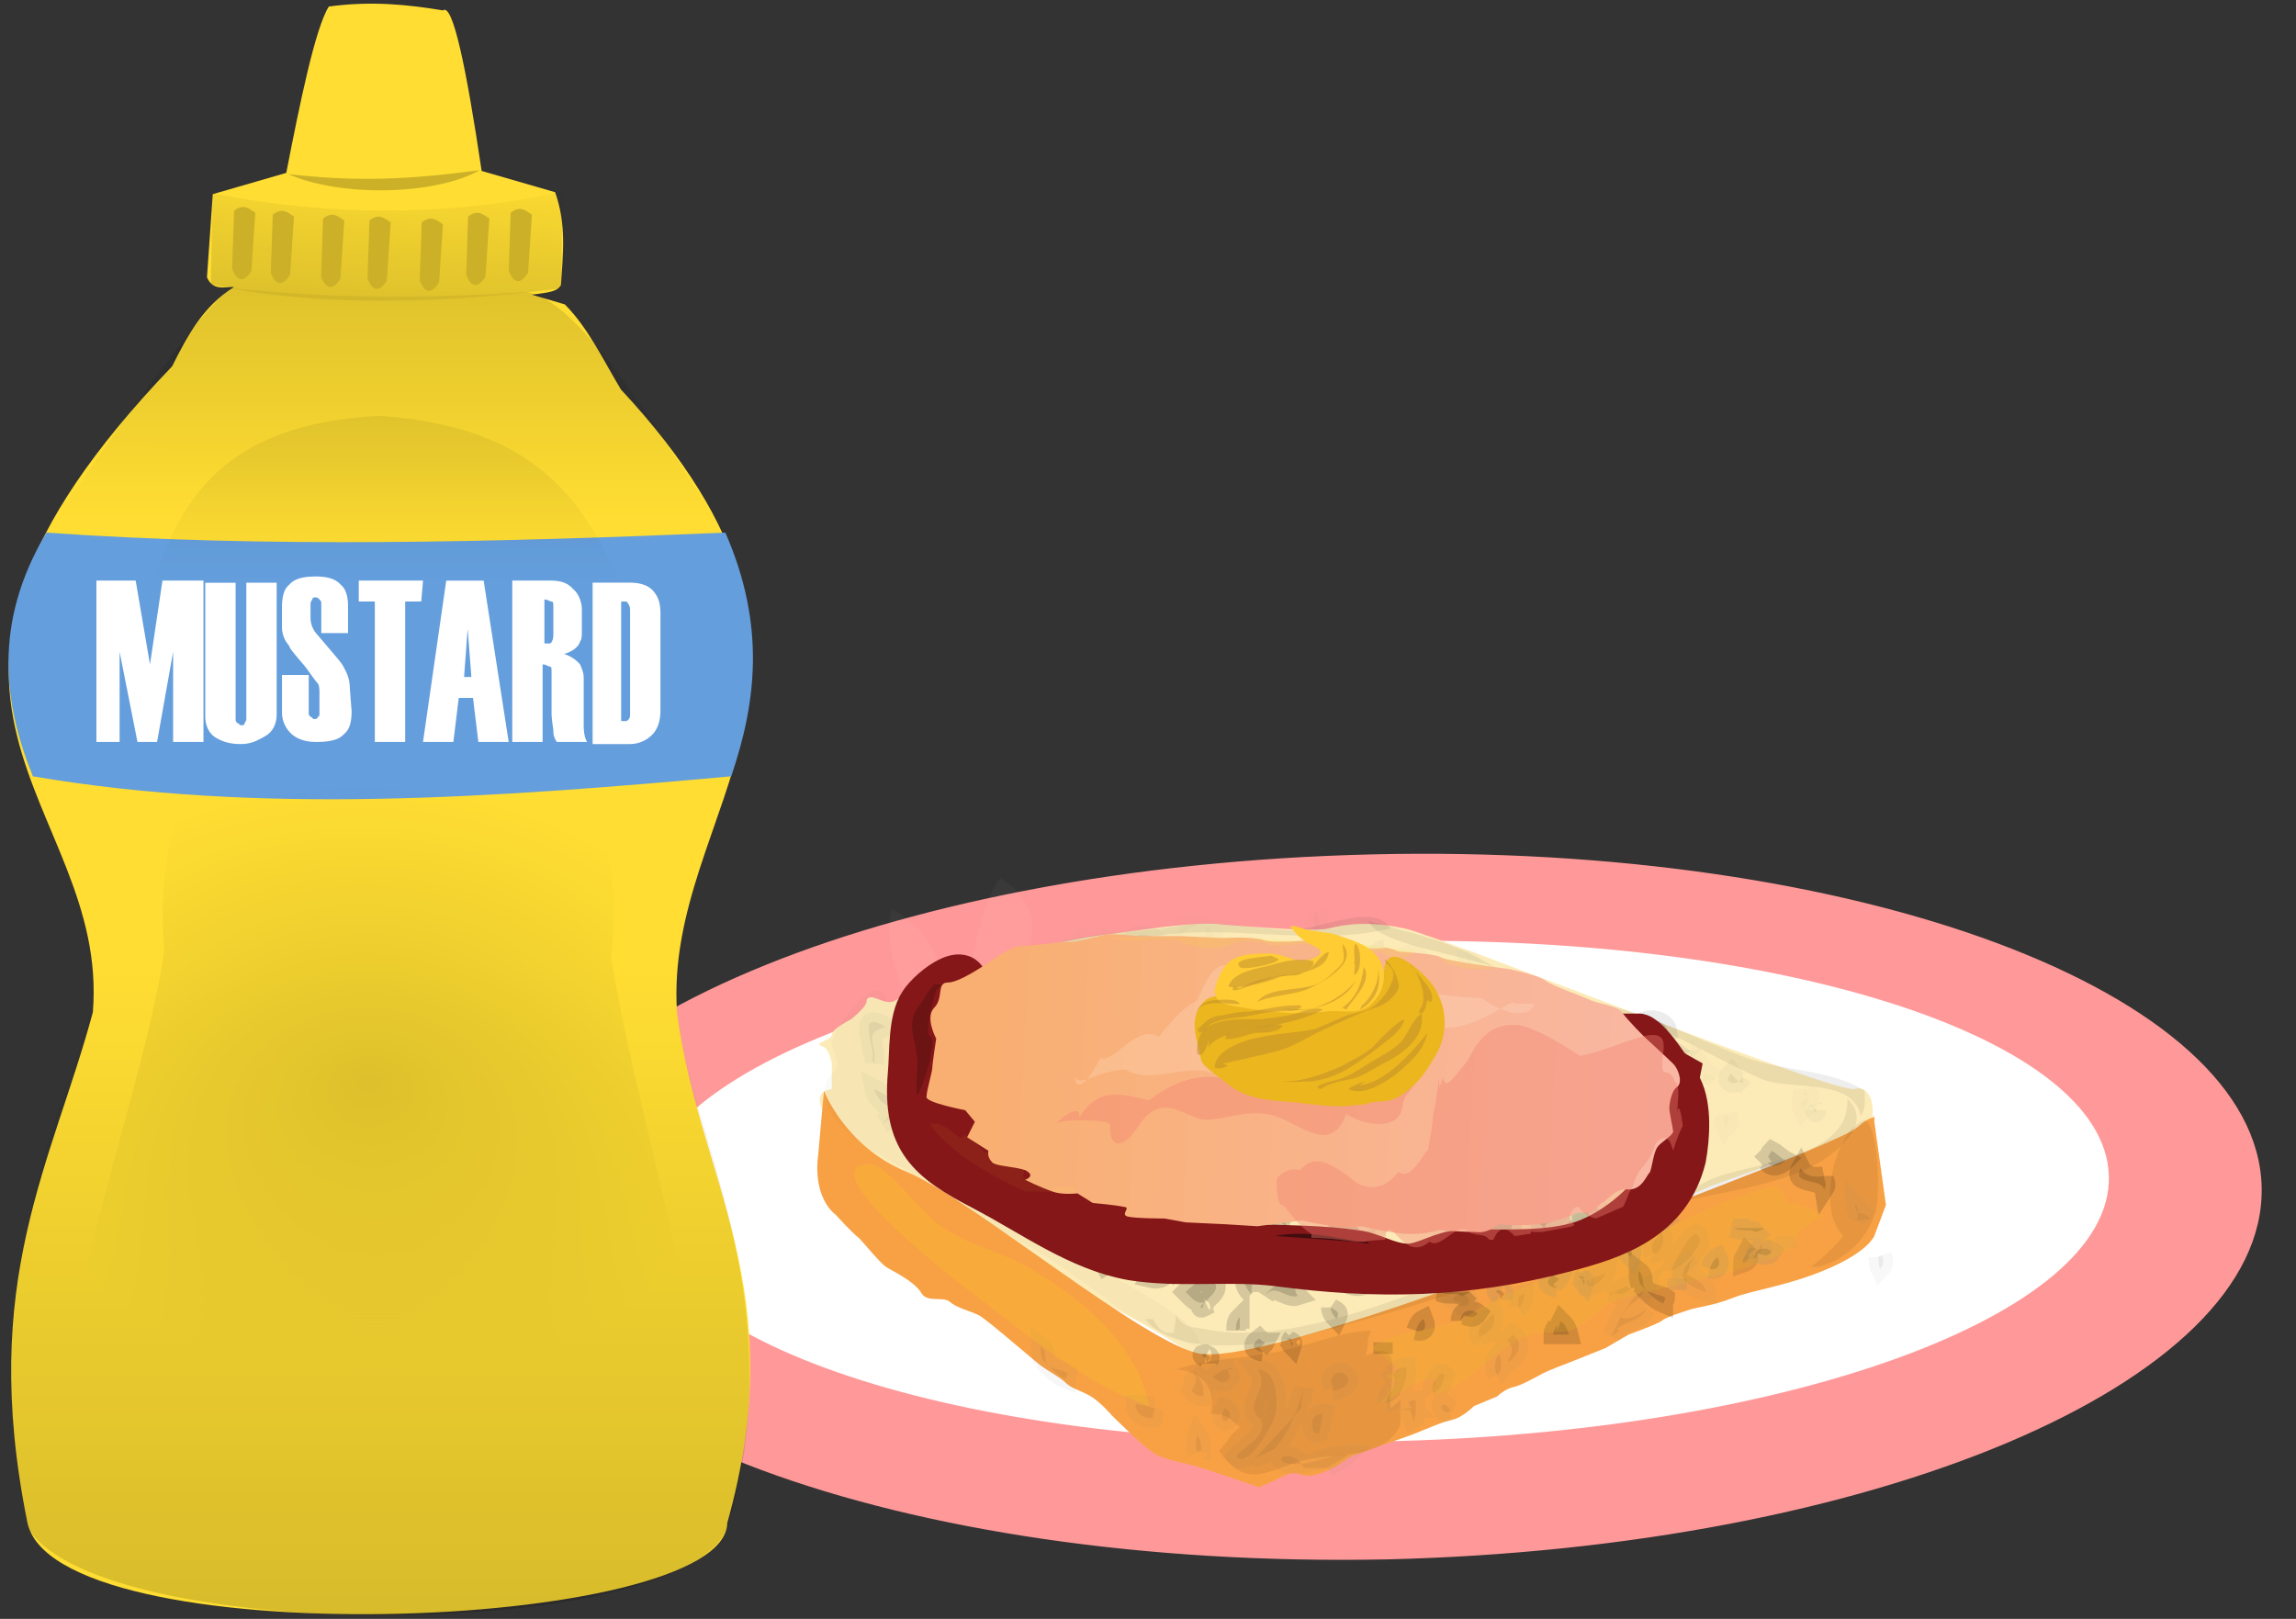 <svg xmlns="http://www.w3.org/2000/svg" viewBox="0 0 118.7 83.7"><rect x="0" y="0" width="118.7" height="83.7" fill="#333333" stroke="none"/><path fill="#F99" stroke="#F99" stroke-width=".25" d="M70.9 44.3c25.1-.6 45.7 7.1 45.9 17.1.2 10-20 18.5-45.1 19.1-25.1.5-45.7-7.1-45.9-17.1-.2-10 20-18.5 45.1-19.1z"/><path fill="#FFF" stroke="#FFF" stroke-width=".25" d="M70.8 48.8c20.9-.5 37.9 4.9 38.1 12 .2 7.1-16.7 13.2-37.5 13.6-20.9.5-37.9-4.9-38.1-12-.2-7.1 16.6-13.2 37.5-13.6z"/><path fill="#FFF" d="M53 61.3c0-1.1-.5-3.8.6-5 1.1-1.3 3.1.3 4.8-1-1.7-2.1-1.7-4.5-1.7-6.9-1.2.4-2.9.8-4 1.7 1.1-1.6.9-3.6-1-4.7-1.5 2.1-1.4 5.9-2.5 8.5-.1-2.7-.5-5.6-3.1-6.9-.7 2.8 1.6 7.1 4.2 8.3.2 2.5 1.6 4.6 2.4 6.9" opacity=".03"/><path fill="#FCEBB7" d="M43 55v1.3c-.5.1-.8.3-.5 1.1.3.9 3.1 2.7 4.3 3.2 1.3.5 7.6 5.4 9.2 6.2 1.6.8 3.9 2.1 5 2.8 1.1.7 3.4 1.2 3.7.9.3-.3 3.4-1.4 3.8-1.5.4-.1 6.7-2.2 6.7-2.2s6.8-2.9 7.1-2.9c.3 0 6.2-2.6 6.2-2.6s7.7-2.7 8.1-3.1c.1-.1.2-.3.2-.5.1-.7-.2-1.6-.9-1.4-1 .3-21.4-7.9-23.3-8.3-1.9-.4-3.1-.2-3.9 0-.8.2-4.1-.1-5.5-.2-1.3-.2-4.2.3-5.9.5-1.6.2-2.9.5-3.9.8-1 .3-1.3.8-1.6 1-.4.2-1 .8-1.4.6-.5-.2-.5-.4-1.1-.4-.6 0-1.8.1-2.1.4-.3.3-.6 1-1.1 1.1-.5.1-1.1-.5-1.3-.1.1.3-.8 1-.8 1s-1 .5-1 .8c0 .3-1 .4-.5.6.4.1.5.9.5.9z"/><path fill="#F8A144" d="M96.9 63.9s-.3.8-2.4 1.7c-2.1.9-3.9 1.1-4.9 1.5-1 .4-1.9.5-2.2.6-.3.1-1.3.4-1.5.6-.3.2-1.7.7-1.7.7l-1.2.7-2 .8s-1.1.4-1.4.6c-.4.2-.9.5-1.3.6-.5.1-.9.5-.9.5l-1.2.5s-.6.6-1.1.7c-.5.1-1.4.5-1.9.7-.5.2-1.7.6-2 .7-.3.1-.7.3-1.1.4-.4.1-.6.4-1.2.7-.6.3-1 .4-1.3.4-.4 0-.6-.3-1.2 0s-1.3.6-1.3.6-2.6-.9-3.3-1.1c-.7-.2-1.6-.3-2.2-.7-.6-.4-2.1-1.9-2.1-1.9s-.6-.7-1.1-1c-.5-.3-1-.4-1.3-.7-.3-.3-.9-.6-1.3-.9-.4-.3-2.8-2.4-3.2-2.6-.4-.2-1.2-.4-1.5-.7-.4-.3-1.2.1-1.5-.5-.4-.6-1.5-1.1-1.8-1.3-.3-.2-1.2-1.3-1.4-1.5-.3-.2-1.2-1.2-1.2-1.2s-1.2-.8-.9-3.1c.2-2.3.3-3.3.3-3.3s1.1 2.9 4.3 4.2c3.2 1.3 12.4 9 15.2 9.4 2.8.4 14.7-4 17.2-5s15.8-5.9 16.7-6.7c.9-.8.9-.3.9-.8v.5l.6 4.3-.6 1.6z"/><path fill="#050505" stroke="#81807F" d="M71.7 72.5c-.1-.5.7-.8.3-1.4.2-.3.4-.4.7-.4.1.6-.3 1.8-1 1.8m2.4-.5c-.2-.3.1-.7.4-1 .1 0 .1 0 .2.1-.1.4-.3.9-.6.9m4-1.9c0 .1-.2.1-.1.3.5-.3.8-1 .2-1.4l-.3.3c.3.3.3.5.2.8m8.3-4.4c0-.3 1.1-2.1 1.3-1.9.7.5-1 1.9-1.3 1.9M83.2 67c.3-.2.6-.4.9-.5 0 0 .2.2.2.1-.2.3-.6.4-1 .2m-1.5-.5c.4-.2.9-.3 1.2-.5-.1.4-.5.7-.9.7 0-.1-.1-.2-.1-.3m-5.4 3.1c-.5-.6.3-1 .6-1.4.2.5-.1 1-.7 1.2m2-1.5c0-.4-.1-.6.3-.7 0 .3-.1.6-.3.7m-3.1-.1c1.1.3.3-1.3-.3-.3.2.2.4.1.4.1m-6.6 4.4c-.3-.5.3-1 .7-.6.4.5-.4.8-.7.8m-.8 2.4c.2-.4.2-.8.3-1.2-.8-.1-.7 1.2-.2 1m-.8 1.8c-.7-1.3-2-.2-.4-.2.9 0 1.8-.5 2.7-.5-.3.3-.7.4-1.1.7m4.6-2.1l-.3-.9h-.5c.1 0 .4-.1.6-.1-.1-.1-.2-.3-.2-.3.2-.1.2-.1.4-.1 0 .4 0 .7-.1 1.1.1.1 0 .2.1.3m1.8-.9l-.3-.3c0 .1-.1 0-.2.1 0 .1.1.2.2.3.2.1.2-.1.3-.1m2.4-1.8c-.2-.4-.1-.9.1-1.1.2.4.1 1-.1 1.1m5.9-2c.3-.5.4-1 .8-1.5.4-.6.4-.6 1-1-.2.6-.9.8-1.1 1.2-.1.1-.2.1-.2.3.4.2.9-.1 1.3-.4-.3.6-1 .6-1.5 1 .2.2 0 .1 0 .2m1.9-4.1c-.3-.5.2-.8.4-1.1.3.5-.2 1.2-.4 1.1m-18.2 8c-.1-.2.1-.7.1-1-.2.6-.4 1.3-.7 1.9-.2.4-.5.9-.8 1.2-.4.3-1.1.4-1.3.8m-1.2-2.2c-.3-.1-.3-.3-.1-.7.5.2.3.7-.1.7m.1-2.7c-.2.1-.4.2-.6.4.3.3.7.4.9 0-.1-.2-.1-.3-.1-.5.1 0 .2.1.3.1m1.4 2.6c-1.1-.8.6-1.6-.2-2.6 1.1 0 1.1 1.9.9 2.5-.2.5-1.4 2.7-2 2 .5-.6 1.6-1 1.3-1.9m-5.5-.6c-.2 0-.6-.2-1-.2 0 .5.5.8.9.7 0-.1 0-.2.1-.5m2.2 2.3c-.1-.3-.1-.6 0-.9.2.3.2.5.2.8-.1 0-.2 0-.2.1m-.2-3.5c0-.2.1-.5 0-.7.4.4.6.8.5 1.3-.3 0-.4-.1-.6-.3.2-.3.3-.6.2-.9m-7.9-.7c-.1-.2-.1-.4-.1-.7.4.3.1.7.4 1 .2.2.7.2 1 .4 0 .1-.1.2-.1.3-.5-.2-.9-.7-1.2-1m-2.7-10.6c-.4.2-.7-.2-1-.5.3-.3 1.1-1 1.4-.6.6.6-.6 1-.5 1.4-.2.1-.1-.1-.1-.1m4-1.2c-.2-.5.4-.8.8-.4.2.2-.1.7.2 1-.6.2-1.2-.8-1.7 0 .3-.5.9-.7 1.3-1m-6.4-.4c.3 0 .5-.3.7-.6.2.3.3.6.4.9-.2-.2-.4-.2-.6-.2.1.1.1.3.2.5-.1-.1-.3-.3-.5-.4-.2.3-.6.5-1 .4.6-.8.1-.9-.1-1.8.8-.5.7.4.9 1m.4-3.6c.4-.1.6-.6.4-1 1.3.4-.1 1.3-.5 1.5-.4.3-1.7 1.3-1.8 0 .3-.1.7-.3.9-.6.2.1.4.1.6.4.1-.1.3-.1.4-.2m5.9 1.6c-.7-.3-.3-1 0-1.6-.1.2-.3.3-.6.4m-2.3 3.8c-.1-.4-.1-.9.2-1.2-.2-.1-.4-.3-.6-.3.4-1 1.2.3.7 1m.5-2.9c-.3-.5-.2-1-.6-1.5 0 0 .1 0 .1-.1.1 0 .3 0 .4.1-.2.5 0 1.2.7.9 0 .2 0 .4-.1.6.1 0 .2.1.3.1-.3 0-.6-.1-.9-.3m.3 4.4c-.9-.8.1-2 1-1.3 0 .2-.1.3-.2.5-.7-.5-.8.2-.8.7m-.8 2.1c0-.3 0-.5.2-.7v.6M45.2 55c.1-1.2-.6-1.6.6-1.9-1.6-1-.5 1.1-.7 1.7m9.3-4c-.2-.1-.4-.4-.6-.6.6-.4 1.6-.5 2-1.1-.5-.3-2.5.7-2.3 1.3-.2.2-.2.2-.5.2.1-.2 0-.6 0-.8-.7.4.5 1.4 1.1.6m1.1 2.1c-.2.2-.4.5-.8.6-.1-.1 0-.2.1-.3m2.1-.1c-.1-.6.5-.6.8-1-.5-.4-.8.2-.9.7m1.9-3.5c.4.2 1.1.1 1.5 0-.1-.7-1.5-.8-1.5 0m-.8 6.4c-.1-.3 0-.7.2-.9-.3-.2-.4-.5-.6-.7h.5c-.4.7.4.8.8.9-.2.1-.4.3-.7.4.1.1.1.4.2.4-.3.1-.3-.1-.4-.1m2.4 2.9c-.4.1-1.1.8-1.6.4-.6-.5.8-.7 0-1.2-.8.6-.6 1 .2 1.3.8.3 1-.1 1.7-.5M57.7 60c0 .2.1.4.3.6.2-.5 0-.4-.3-.6m-2 1.6c-.1.1-.1.3 0 .4.1-.3-.1-.2-.3-.4m-9.6-3.7c.1-.1.2-.4.3-.6-.4-.2-.8-.5-.9-1 1.2.6 1.6 1.1.4 1.8m37.6-4.9c-.5.1-1 0-1.2-.4-.5.9 1.1.5 1.2 1.1.2-.4 0-.5 0-.7m2 .5c-.2 0-.5 0-.7.1.4.1.5 0 .7-.1M68.4 65.8l-.1-.1c-.2.2-.2.2-.2.5.3 0 .3-.2.3-.4m1-4.6c.1-.2.1-.3.2-.5.2.2.3.3.4.7h-.8c0-.2.1-.3.2-.5m-4.5-1.8c-.1.1-.2.1-.4.2-.4-.2-.7 0-1.2-.2h.8m29.8-1.7c0 .3-.1 0-.2-.2m-3.6-1.5c-.3.5-1.1.3-.6-.2.2.3.5.5.6.5m-2.8-1.7c0 .1.2.2.3.3m-7.1-2.1c-.1-.1-.1-.2-.2-.3.1-.1.1-.2.2-.3.2.1.5.4.7.5-.3.3-.7.4-.9.1m6.7 3.6s-.1 0-.1-.2c.4 0 .5-.1.6.4-.4-.1-.3-.2-.4-.4m-6-.9c.2 0 .4 0 .6.1v.3c-.5.1-.4-.1-.6-.4m-21-3.1c.2-.4.3-.7.7-.8-.6-.1-1.2.4-.6.8m-1.7-1.3c.6-.2 1.2-.4 1.7-.7-.4-.3-1.5.1-1.4.6m-.1 2.9c-.1.1.1 0 .1-.1-.3-.3-1.7-1-1.3 0 .4-.1.9.1 1.2.1m-7.5 9.1c-.2-.1-.2-.2 0-.2.5.2.1.3.1.5m2.9-.6c-.6-.1-.6-.4-.2-.7.1.1.2.2.3.2-.1.2-.2.2-.3.3m-3.1-7.6c-.2.6.4.5.9.4 0-.3-.1-.4-.3-.6-.3.2-.5.4-.7.7m1.1-1.8c.4-.2.5-.8.7-1.3.4.2.2.7.1 1-.3.2-.6.3-.9.4m2.7-1.4c.2-.2.4-.4.8-.2-.3.4-.6.5-1 .4-.1-.2 0-.1.2-.2m2-1.2c-.1-.2-.2-.4-.2-.6.1 0 .2-.1.3-.1 0 .4-.2.7-.4.8m2.2 1.7c-.1-.3-.1-.6 0-.9.2 0 .5.1.7.3-.2.1-.7.6-.7.6m12.9-3.1c.1-.1.1-.2.2-.2-.4.2-.8.5-1.2.7m-5.9 10.9c0-.5.5-.7.9-.4-.2.3-.4.2-.7.1m-2.5.8c.1-.3.2-.5.4-.6.2.4 0 .7-.4.6m-1.7 1.1v-.6" opacity=".06"/><path fill="#050505" d="M50.4 51.6c-1.2.3-3.3 1.1-3.8 2.4-.6 1.7.9 3.4 1.9 4.6 2 2.5 4.9 5 7.7 6.6 1.1.7 2.3 1.3 3.4 2 .7.4 2.3 1.4 2.4 2.2-.1.1-.1.2-.1.3-1.4-.7-2.9-1.2-4.1-2.1-1.7-1.2-3.3-2.5-5.2-3.5-1.5-.8-2.9-1.8-4.2-2.7-1.5-1-3.3-1.7-4.6-2.9-.8-.7-1.4-1.5-1.1-2.5.2-.5.5-.5.6-1 0-.3-.3-.7-.3-1.1.1-.8 2.6-4 2.8-2.1.7.1 1.3-1.3 2.2-1.3.6-.1 2.3.3 1.9 1.2" opacity=".02"/><path fill="#050505" stroke="#050505" d="M84.8 66.4c-.1-.2-.1-.4-.1-.7.4.3.1.7.4 1 .2.2.7.2 1 .4 0 .1-.1.2-.1.3-.5-.2-.9-.7-1.2-1" opacity=".14"/><path fill="#050505" stroke="#050505" d="M94.3 60.8c-.5.1-1 0-1.2-.4-.5.9 1.1.5 1.2 1.1.2-.3 0-.4 0-.7" opacity=".15"/><path fill="#050505" stroke="#050505" d="M90.4 64.9l-.1-.1c-.1.2-.2.2-.2.5.3-.1.3-.2.3-.4" opacity=".1"/><path fill="#050505" stroke="#050505" d="M80.5 68.8c.1-.2.1-.3.2-.5.2.2.3.3.4.7h-.8c0-.2.1-.3.2-.5m11.1-8.4c-.1-.1-.1-.2-.2-.3.1-.1.1-.2.2-.3.2.1.5.4.7.5-.3.3-.7.4-.9.1m-29.1 7.2c-.4.2-.7-.2-1-.5.3-.3 1.1-1 1.4-.6.6.6-.6 1-.5 1.4-.2.1-.1-.1-.1-.1m4-1.1c-.2-.5.4-.8.8-.4.2.2-.1.7.2 1-.6.2-1.2-.7-1.7 0 .3-.5.9-.7 1.3-1m-6.4-.5c.3 0 .5-.3.7-.6.2.3.3.6.4.9-.2-.1-.4-.1-.6-.2.1.1.1.3.2.5-.1-.1-.3-.3-.5-.4-.2.3-.6.5-1 .4.6-.8.1-.9-.1-1.8.8-.5.7.4.9 1m.4-3.6c.4-.1.6-.6.4-1 1.3.4-.1 1.3-.5 1.5-.4.3-1.7 1.3-1.8 0 .3-.1.7-.3.9-.6.2.1.4.1.6.4.1-.1.3-.1.4-.2m5.9 1.7c-.7-.3-.3-1 0-1.6-.1.2-.3.3-.6.4m-2.3 3.8c-.1-.4-.1-.9.2-1.2-.2-.1-.4-.3-.6-.3.4-1 1.2.3.7 1m.5-2.9c-.3-.5-.2-1-.6-1.5 0 0 0-.1.1-.1s.3 0 .4.1c-.2.5 0 1.2.7.9 0 .2 0 .4-.1.6.1 0 .2.1.3.1-.3 0-.6-.1-.9-.3m.3 4.4c-.9-.8.1-2 1-1.3 0 .2-.1.3-.2.5-.7-.5-.8.2-.8.7m-.8 2c0-.3 0-.5.2-.7v.6m-7.7-6c.1-1.2-.6-1.6.6-1.9-1.6-1-.5 1.1-.7 1.7m9.2-4c-.2-.1-.4-.4-.6-.6.5-.4 1.6-.5 2-1.1-.5-.3-2.5.7-2.3 1.3-.2.2-.2.2-.5.2.1-.2 0-.6 0-.8-.7.4.5 1.4 1.1.6m1.1 2c-.2.2-.4.5-.8.6-.1-.1 0-.2.1-.3m2.1-.1c-.1-.6.5-.6.8-1-.5-.4-.8.2-.9.7m2-3.5c.4.2 1.1.1 1.5 0-.2-.6-1.6-.7-1.5 0m-.9 6.5c-.1-.3 0-.7.2-.9-.3-.2-.4-.5-.6-.7h.5c-.4.7.4.8.8.9-.2.1-.4.3-.7.4.1.1.1.3.2.4-.3 0-.2-.1-.4-.1m2.4 2.9c-.4.1-1.1.8-1.6.4-.6-.5.8-.7 0-1.2-.8.6-.6 1 .2 1.3.8.3 1-.1 1.7-.5m-2.6 1.7c0 .2.1.4.3.6.2-.4 0-.4-.3-.6m-2 1.6c-.1.1-.1.3 0 .4.1-.3-.1-.2-.3-.4m-9.6-3.7c.1-.1.2-.4.3-.6-.4-.2-.8-.5-.9-1 1.2.6 1.6 1.1.4 1.8M76 66.8c-.1.1-.2.1-.4.2-.4-.2-.7 0-1.2-.2h.8m-4-7.2c.2-.4.3-.7.7-.8-.6-.1-1.2.4-.5.8m-1.7-1.4c.6-.2 1.2-.4 1.7-.7-.4-.3-1.5.1-1.4.6m-.2 2.9c-.1.1.1 0 .1-.1-.3-.3-1.7-1-1.3 0 .4 0 1 .1 1.2.1m-7.5 9.2c-.2-.1-.2-.2 0-.2.5.2.1.3.1.5m2.9-.6c-.6-.1-.6-.4-.2-.7.1.1.2.2.3.2-.1.2-.2.2-.3.3M62 62.1c-.2.6.4.5.9.4 0-.3-.1-.4-.3-.6-.3.2-.5.4-.7.7m1.1-1.9c.4-.2.5-.8.7-1.3.4.2.2.7.1 1-.3.2-.6.3-.9.4m2.7-1.3c.2-.2.4-.3.8-.2-.2.3-.6.4-.9.4-.2-.2 0-.2.1-.2m2-1.2c-.1-.2-.2-.4-.2-.6.1 0 .2-.1.3-.1 0 .4-.2.7-.4.8m2.2 1.6c-.1-.3-.1-.6 0-.9.2 0 .5.1.7.3-.2.1-.7.7-.7.6m6 8.3c0-.5.5-.7.9-.4-.2.3-.4.2-.7.1m-2.5.8c.1-.3.2-.5.4-.6.2.5 0 .7-.4.6M71.5 70v-.6" opacity=".15"/><path fill="#050505" stroke="#81807F" d="M77.5 64.1c-.4.2-.7-.2-.9-.5.3-.3 1.1-1 1.4-.6.6.6-.6 1-.5 1.4-.2.1-.1-.1-.1-.1m3.9-1.2c-.2-.5.4-.8.8-.4.2.2-.1.7.2 1-.6.2-1.2-.7-1.7 0 .3-.5.9-.7 1.3-1m-6.4-.4c.3 0 .5-.3.7-.6.2.3.3.6.4.9-.2-.1-.4-.1-.6-.2.1.1.1.3.2.5-.1-.1-.3-.3-.5-.4-.2.3-.6.5-1 .4.6-.8.1-.9-.1-1.8.8-.5.7.4.9 1m.4-3.6c.4-.1.6-.6.4-1 1.3.4-.1 1.3-.5 1.5-.4.3-1.7 1.3-1.8 0 .3-.1.7-.3.9-.6.2.1.4.1.6.4.1-.1.3-.1.4-.2m5.8 1.6c-.7-.3-.3-1 0-1.6-.1.2-.3.3-.6.4m-2.2 3.8c-.1-.4-.1-.9.2-1.2-.2-.1-.4-.3-.6-.3.4-1 1.2.3.7 1m.5-2.9c-.3-.5-.2-1-.6-1.5l.1-.1c.1 0 .3 0 .4.1-.2.5 0 1.2.7.9 0 .2 0 .4-.1.6.1 0 .2.1.3.1-.3 0-.6-.1-.9-.3m.3 4.4c-.9-.8.1-2 1-1.3 0 .2-.1.3-.2.5-.7-.5-.8.2-.8.7m-.9 2.1c0-.3 0-.5.2-.7v.6m-7.7-6.1c.1-1.2-.6-1.6.6-1.9-1.6-1-.5 1.1-.7 1.7m9.3-3.9c-.2-.1-.4-.4-.6-.6.6-.4 1.6-.5 2-1.1-.5-.3-2.5.7-2.3 1.3-.2.1-.2.1-.4.1.1-.2 0-.6 0-.8-.7.4.5 1.4 1.1.6m4.2-1.5c.4.2 1.1.1 1.5 0-.1-.7-1.5-.8-1.5 0m-.8 6.4c-.1-.3 0-.7.2-.9-.3-.2-.4-.5-.6-.7h.5c-.4.7.4.8.8.9-.2.1-.4.3-.7.4.1.1.1.3.2.4-.3.1-.3-.1-.4-.1m2.4 3c-.4.1-1.1.8-1.6.4-.6-.5.8-.7 0-1.2-.8.6-.6 1 .2 1.3.8.3 1-.1 1.7-.5M84 64.4c0 .2.1.4.3.6.2-.5-.1-.4-.3-.6M81.9 66c-.1.1-.1.3 0 .4.1-.3-.1-.2-.3-.4m-9.5-3.7c.1-.1.2-.4.3-.6-.4-.2-.8-.5-.9-1 1.2.6 1.6 1.1.4 1.8m19.3 1c-.1.1-.2.1-.4.2-.4-.2-.7 0-1.2-.2h.8m-4-7.2c.2-.4.3-.7.7-.8-.6-.1-1.2.4-.6.8M84.8 55c.6-.2 1.2-.4 1.7-.7-.4-.3-1.5.1-1.4.6m-.1 2.9c-.1.1.1 0 .1-.1-.3-.3-1.7-1-1.3 0 .4-.1.9.1 1.2.1m-7.5 9.1c-.2-.1-.2-.2 0-.2.5.2.1.3.1.5m2.9-.6c-.6-.1-.6-.4-.2-.7.1.1.2.2.3.2-.1.2-.2.2-.3.3m-3.1-7.5c-.2.6.4.5.9.4 0-.3-.1-.4-.3-.6-.3.2-.5.4-.7.7m1.1-1.9c.4-.2.5-.8.7-1.3.4.2.2.7.1 1-.3.2-.6.3-.9.4m2.7-1.4c.2-.2.4-.3.8-.2-.2.3-.6.4-.9.4-.2-.1-.1-.1.1-.2m2-1.1c-.1-.2-.2-.4-.2-.6.1 0 .2-.1.3-.1 0 .4-.2.7-.4.8m2.1 1.6c-.1-.3-.1-.6 0-.9.3 0 .5.1.7.3-.1.1-.6.6-.7.6m6.1 8.3c0-.5.5-.7.9-.4-.2.3-.4.2-.7.1m-2.5.8c.1-.3.2-.5.4-.6.2.4 0 .7-.4.6m-1.7 1.1v-.6" opacity=".15"/><g fill="#050505" stroke="#81807F" opacity=".15"><path d="M72 54.8c.4-.3.7.1 1 .3-.2.3-.9 1.2-1.3.9-.7-.5.4-1.1.2-1.5.2-.1.1.1.1.1" opacity=".15"/><path d="M72.1 55c.2.4-.3.9-.7.5-.2-.2 0-.7-.3-1 .5-.3 1.4.5 1.7-.3-.3.5-.7.8-1.1 1.2m4.7-2.8c-.3 0-.5.4-.6.7-.2-.2-.4-.5-.5-.8.2.1.4 0 .6.1-.1-.1-.2-.3-.2-.4.1.1.4.2.5.3.2-.3.5-.6.9-.5-.5.9.1.9.4 1.8-.7.6-.8-.3-1.1-.8m-4.7-2.2c-.4.2-.5.7-.2 1-1.4-.2-.2-1.3.2-1.6.4-.3 1.4-1.6 1.8-.4-.3.2-.6.4-.8.7-.2-.1-.4 0-.6-.3-.1.1-.2.2-.3.2m-6.2-.2c.8.2.5 1 .3 1.6.1-.2.3-.4.5-.5m1.6-4.2c.2.4.3.8.1 1.3.2 0 .4.2.7.2-.2 1.1-1.2-.1-.8-.9m-.2 2.9c.4.4.3 1 .9 1.3 0 0 0 .1-.1.1h-.5c.1-.5-.3-1.2-.8-.7 0-.2-.1-.4 0-.6H67c.3 0 .6 0 .9.1m6.6 4.4c1 .6.3 2-.8 1.5 0-.2 0-.3.1-.5.7.4.8-.3.7-.8m14.8 2.2c.1.3.1.5-.1.7-.1-.2-.1-.6-.1-.6m-13.3-8.6c.1 1.2.9 1.4-.2 2 1.8.7.3-1.2.3-1.8m-8.3 5.6c.2.1.5.3.7.5-.5.5-1.5.8-1.8 1.5.6.2 2.3-1.2 2-1.7.2-.2.2-.2.4-.3 0 .3.2.6.2.8.6-.5-.7-1.3-1.2-.4m-1.4-1.9c.2-.2.3-.6.7-.7.1.1.1.2-.1.3m-2 .5c.2.6-.4.6-.6 1.1.6.3.7-.4.8-.8m-1.4 3.7c-.5-.1-1.1.1-1.5.2.4.8 1.8.6 1.5-.2m-.3-6.4c.2.3.2.7 0 1 .3.2.4.4.7.6-.1.1-.4.1-.5.1.2-.8-.6-.7-1-.7.2-.1.3-.4.6-.5-.1-.1-.2-.3-.2-.4.3-.1.3 0 .4.1m-2.9-2.7c.4-.2 1-1 1.5-.7.6.4-.6.8.2 1.2.6-.7.4-1.1-.5-1.3-.8-.1-.9.3-1.6.8m18.7 6c-.1-.2-.2-.4-.4-.5-.2.5.1.4.5.4m8.9 1.4c.1-.4.1-.7-.1-.9 0 .7.4.4.8.8m-5.2 3.6c-.1.2-.1.4-.2.6.4.2.9.4 1 .9-1.3-.4-1.8-.8-.7-1.7M55.8 48.7c.1-.1.2-.2.3-.2.4.2.7-.1 1.2 0-.3 0-.6.1-.8.2m5.3 6.2c-.1.4-.2.8-.6.9.6 0 1.1-.6.4-.9m2 1c-.6.3-1.1.6-1.6 1 .5.3 1.4-.4 1.2-.8m-.3-2.9c0-.1-.1.1-.1.1.3.2 1.8.7 1.2-.2-.3.1-.9 0-1.3 0m30.7 3.4c.2.1.2.2.1.2-.5-.1-.2-.2-.2-.4m-16.6-2c.6 0 .6.3.3.7-.1 0-.2-.1-.3-.2 0-.2.1-.2.2-.4m-6.6-3.7c.1-.7-.5-.5-.9-.2 0 .3.1.4.4.6.2-.2.4-.5.6-.9m-.8 2c-.4.2-.3.9-.5 1.4-.4-.1-.3-.7-.3-1 .2-.2.5-.4.8-.6m-2.3 1.9c-.2.3-.4.4-.7.3.2-.3.5-.5.9-.5.2.1 0 .1 0 .3m-2 1.5c.1.2.2.3.3.5-.1 0-.1.1-.2.1-.1-.4.1-.8.2-.8m-2.4-1.2c.2.3.2.6.2.9-.2 0-.5 0-.7-.1.1-.2.5-.8.5-.7m24.1 4.9c.1.4-.3.8-.8.5.1-.4.3-.3.6-.2m6.2-2.7c0 .3-.1.5-.3.7-.2-.4-.1-.7.4-.6m-4.3.8c0 .2.1.4.1.6" opacity=".15"/></g><path fill="#FBE400" d="M59.4 72.7c-.6-3.2-3.5-5.6-6.3-7.2-1.4-.8-3.1-1.1-4.6-2.2-.6-.4-2.8-3.1-3.4-3.1-3.6-.1 4.3 6 5.1 6.6 2.5 1.9 5.5 4.4 8.2 5.5" opacity=".15"/><path fill="#050505" d="M70.7 47.6c2.4.7 4.2 1 6.4 2.3 1.9 1.1 4.1 1.6 6.1 2.1 2.4.6 4.7 1.8 7.1 2.7 2 .7 4.4.6 6.1 1.7 0 .5.1.8-.2 1.3-.4-2-3.6-1.3-5.1-1.9-2.1-.9-4.3-2.3-6.6-3.1-2.5-.9-4.5-1.2-6.8-2.5-1.6-.8-6.3-1.3-6.9-2.5" opacity=".07"/><path fill="#050505" d="M49.9 51.6c1.7.3 3.1-1.7 4.9-2.2 1.9-.6 3.7-.9 5.7-1.1 3.7-.4 7.7.6 11.4-.3-.9-1.4-3.7.1-5.2.1-2-.1-3.9-.6-5.9-.2-2 .3-4.3.3-6.2.9-1.5.5-3.3 2.4-5 1.7.1.4.1.8.3 1.1m9.3 16.6c1.6 2.1 6.6 1.3 8.9.7 3-.8 6.3-1.7 9.1-2.8 2.9-1.1 5.8-2.8 8.7-3.7 2.6-.8 6.8-1 9-2.9.9-.8 1.6-1.7.6-2.7.2 3.2-5.2 3.3-7.1 4.2-2.9 1.5-5.8 2.1-8.9 3.3-5.1 2-12.4 5.5-17.3 4.4-.5-.1-1 0-1.4-.7 0 .3-.1.6-.1.9-.6.1-.8-.2-1.1-.7m12.8 4.2c-.2.1-.3.3-.5.4-.2-1 .9-3.8-1.3-2.7.2-.5 0-.8.3-1.3-1.5 0-3.3.8-4.9 1.1-1.6.3-3.7.4-5.2.9 1.3.1 2.1.9 1.8 2.3.9 0 1 .3 1.5.7-.5.3-.7.9-1.1 1.2 1.5 2.1 2.5 1 4.4.5 1.7-.4 4.1 0 5-1.8" opacity=".07"/><path fill="#050505" d="M93.6 65.5c.6-.4 1.2-1 1.7-1.6-1.4-1.3-.5-5.4 1.1-6 .7.3.8 3.6.6 4.6-.3 1.4-1.6 2.7-3 3" opacity=".07"/><path fill="#E3C81F" d="M74.1 72c1.3.2 3.3-2.5 5-3 .6-.2 1.6 0 2.3-.3.7-.3 1.2-1 2-1.4 1.4-.7 10.1-1.8 9.5-3.6.5-.3.9-.7 1.5-.8-.6-.3-1.2-.7-2-.7-.1-.4-.3-.5-.5-.9-3.6.7-7.3 3.4-11 4.5-1.8.6-3.1 1-4.8 2.1-1.5 1-4 .8-5.2 1.8.5.2 1 .8 1.5 1.1-.2.2-.6.3-.8.3.1.1.6.3.6.4-.3.3-.6.8-.9 1.1 1-.4 1.9-1.4 2.9-1.3.2.4-.2.3-.2.4" opacity=".15"/><g fill="#050505" stroke="#81807F" opacity=".41"><path d="M79.9 62.1c.4-.3.7.1 1 .3-.2.3-.9 1.2-1.3.9-.7-.5.4-1.1.2-1.5.2-.1.1.1.1.1" opacity=".15"/><path d="M80 62.2c.2.4-.3.9-.7.5-.2-.2 0-.7-.3-1 .5-.3 1.4.5 1.7-.3-.3.5-.7.8-1.1 1.2m4.7-2.8c-.3 0-.5.4-.6.7-.2-.2-.4-.5-.5-.8.2.1.4 0 .6.1-.1-.1-.2-.3-.2-.4.1.1.4.2.5.3.2-.3.5-.6.9-.5-.5.9.1.9.4 1.8-.7.6-.8-.3-1.1-.8m-4.6-2.1c-.4.2-.5.7-.2 1-1.4-.2-.2-1.3.2-1.6.4-.3 1.4-1.6 1.8-.4-.3.2-.6.4-.8.7-.2-.1-.4 0-.6-.3-.1.1-.2.2-.3.2m-6.2-.2c.8.2.5 1 .3 1.6.1-.2.3-.4.5-.5m1.5-4.3c.2.4.3.8.1 1.3.2 0 .4.2.7.2-.2 1.1-1.2-.1-.8-.9m-.2 2.9c.4.4.3 1 .9 1.3 0 0 0 .1-.1.1H76c.1-.5-.3-1.2-.8-.7 0-.2-.1-.4 0-.6h-.3c.3 0 .6 0 .9.1m6.7 4.4c1 .6.3 2-.8 1.5 0-.2 0-.3.1-.5.7.4.8-.3.7-.8m14.8 2.3c.1.3.1.5-.1.7-.1-.2-.1-.6-.1-.6m-13.3-8.7c.1 1.2.9 1.4-.2 2 1.8.7.3-1.2.3-1.8m-8.4 5.6c.2.1.5.3.7.5-.5.5-1.5.8-1.8 1.5.6.2 2.3-1.2 2-1.7.2-.2.2-.2.4-.3 0 .3.2.6.2.8.6-.5-.7-1.3-1.2-.4m-1.3-1.8c.2-.2.3-.6.7-.7.1.1.1.2-.1.3m-2.1.4c.2.6-.4.6-.6 1.1.6.3.7-.4.8-.8m-1.3 3.8c-.5-.1-1.1.1-1.5.3.3.6 1.7.4 1.5-.3m-.3-6.5c.2.3.2.7 0 1 .3.2.4.4.7.6-.1.1-.4.1-.5.1.2-.8-.6-.7-1-.7.2-.1.3-.4.6-.5-.1-.1-.2-.3-.2-.4.3-.1.3 0 .4.1m-2.9-2.6c.4-.2 1-1 1.5-.7.6.4-.6.8.2 1.2.6-.7.4-1.1-.5-1.3-.8-.1-.9.3-1.6.8m18.6 6c-.1-.2-.2-.4-.4-.5-.2.5.1.4.5.4m9 1.3c.1-.4.1-.7-.1-.9 0 .7.4.4.8.8m-9.3 2.3c-.1.2-.1.4-.2.6.4.2.9.4 1 .9-1.2-.4-1.7-.8-.6-1.8m-23.9-9.1c.1-.1.2-.2.3-.2.4.2.7-.1 1.2 0-.3 0-.6.1-.8.2m5.3 6.2c-.1.4-.2.8-.6.9.6 0 1.1-.6.4-.9m2 1.1c-.6.3-1.1.6-1.6 1 .5.3 1.4-.4 1.2-.8m-.3-3c0-.1-.1.1-.1.1.3.2 1.8.7 1.2-.2-.3.1-.9 0-1.3 0m14.1 1.2c.6 0 .6.3.3.7-.1 0-.2-.1-.3-.2 0-.2.1-.2.2-.4M78.3 58c.1-.7-.5-.5-.9-.2 0 .3.1.4.4.6.2-.2.4-.5.6-.9m-.8 2c-.3.2-.3.9-.5 1.4-.4-.1-.3-.7-.3-1 .2-.2.5-.4.8-.6m-2.4 1.9c-.2.3-.4.4-.7.3.2-.3.5-.5.9-.5.2.1 0 .1 0 .3m-1.9 1.4c.1.2.2.3.3.5-.1 0-.1.1-.2.1-.1-.4.1-.8.2-.8m-2.4-1.2c.2.3.2.6.2.9-.2 0-.5 0-.7-.1.1-.2.5-.8.5-.7m19.7 2.9c.1.4-.3.8-.8.5.1-.4.3-.3.6-.2m1.4-.7c0 .2.1.4.1.6" opacity=".15"/></g><path fill="#851719" stroke="#851719" stroke-width="2" d="M48.7 51.9c-1.5.6-.5 1.2-.6 2.1-.1.8-.5 1.4-.4 2.2.1 1.9 2.6 1.3 2.5 3.4 1.6 0 3 1.9 4.4 2.5.6.2 1.8.4 2.5.6.9.2 1.5.6 2.2.9 3.4 1 7.4.5 10.8 1 .9.1 1.7.7 2.7.7.8 0 1.8-.7 2.7-.7 1.8-.1 3.8.1 5.6-.3 1.7-.3 3.8-1.9 4.6-3.3.9-1.6.8-3.5 1.2-5.5-.9-.5-1.6-1.3-2.2-2.1.6 0 2 2.2 2.3 2.8.5 1 .4 2.6.2 3.7-.8 3.2-3.6 4.2-6.4 4.9-5 1.3-9.6 1.4-14.8.7-2.5-.3-5 .1-7.5-.3-2.8-.5-5.2-2.3-7.7-3.6-2.9-1.5-4.2-2.6-3.9-6.1.1-1.1 0-2.8.6-3.7.5-.8 2.8-2.6 2.6-.4-1 .3-1.8.7-1.8 1.9"/><path fill="#030202" d="M47.4 54.6c.1.6-.1 1.3 0 2l.1-.1c.2-.3 1-2.7.6-2.9-.4-.2.3-2.4.3-2.4l.3-.3h-.4c-.3.3-.5.7-.7 1-.8.9-.3 1.7-.2 2.7z" opacity=".19"/><linearGradient id="a" x1="-11253.42" x2="-11212.412" y1="302.913" y2="302.913" gradientTransform="matrix(.947 .11 -.026 .494 10715.852 1137.91)" gradientUnits="userSpaceOnUse"><stop offset="0" stop-color="#f9af71"/><stop offset="1" stop-color="#f9b8a9"/></linearGradient><path fill="url(#a)" d="M60.2 63s-1.5 0-1.9-.1c-.4-.1.2-.5-.2-.5-.4-.1-1.6-.2-1.6-.2l-.8-.5s-.8.1-1.3-.1c-.6-.2-1.4-.6-1.4-.6s.6-.2 0-.5c-.6-.2-1.5-.2-1.7-.4-.3-.3-.2-.6-.2-.6l-1.1-.7.4-.8-.5-.6s-2.1-.4-2-.7c0-.3.3-1.3.3-1.5 0-.2.2-1.5.2-1.5s-.6-1.1-.1-1.6.1-1.3.7-1.3 1.9-.9 2.2-1.1c.3-.2 1.1-.8 1.7-.8.6 0 1.8-.2 2.4-.2.6 0 1.7-.4 2.1-.4.5 0 1.5.1 1.5.1h2.2l2.1.1s1.5-.1 2.1.1c.6.2 2.4 0 2.8 0 .4 0 1.6.4 1.6.4s1.6.1 1.9 0c.3 0 .7.2.7.2s1.9.1 2.2.3c.3.2 3.5.6 3.5.6s1.5.3 1.9.6c.4.3 1.9.8 2.3 1 .4.2 1.5.3 1.7.7.3.4 1.1 1.2 1.1 1.2s1.2 1.1 1.5 1.4c.3.3.5 1 .2 1.2-.3.2-.4.9-.4 1.1 0 .2.2 1.1.2 1.2 0 .2-.7.6-.8.8-.2.2-.3 1.1-.4 1.3-.2.2-.4.9-1.1.9-.7-.1-1.1.6-1.4.7-.3.2-.4.6-.8.5h-.4s-.3.1-.8.3c-.4.1-1 .3-1.4.3-.8.1-1.9 0-1.9 0s-.6.5-1.2.4c-.6 0-1.9-.1-1.9-.1s-.6.2-1.5.2-2.5-.4-2.5-.4-.8.1-1.5 0-1.6-.3-1.6-.3l-2.3.3-1.6-.1-2.1-.1-1.1-.2z"/><path fill="#100708" d="M70 64.2c.3 0 .5.1.8.1l-.1-.1c-.7.1-2.7-.7-4.8-.3 1.4.1 2.7.2 4.1.3z" opacity=".56"/><path fill="#F2E924" d="M53 61.6c1.1 0 2.6.1 2.6 0 .1-.6-1.3-.1-1.3-.1 0 .3-1.4-.7-1.4-.6 0 0 .1-.7 0-.5 0 .2-1.7-.5-1.7-.4 0-.1-.2-.6-.3-.4 0-.1-1.1-1.1-1.1-.9-.1.5-.8-.7-1.6-.6-.1 0-.1 0-.2-.1.9 1.4 2.8 2.6 5 3.6z" opacity=".05"/><path fill="#F2E924" d="M76 49.8c-.6-.1-1.1-.2-1.7-.3.3.2.5.4.9.4.6.3 1.6.2 2.2.2-.5-.1-.9-.3-1.4-.3zm-6.6-.6c-.1.9 1.5-.1 1.9 0 .4.1.7.6 1.6.2.1-.1.2-.1.3-.2-1.2-.2-2.3-.3-3.5-.5-.3 0-.6-.1-1-.1.5.4.7.7.7.6zm-8.6-.6c1.3.6 2.5.5 3.1.1.6-.1 1.6 0 1.6.1 0 .2 1.6 0 2.2 0 0-.1.1-.1.1-.1-3.5-.3-7.1-.3-10.6-.2h-.8c.4 0 .8.1 1.1 0 1.2.3 2-.1 3.3.1z" opacity=".13"/><path fill="#FFFDEF" d="M79.3 51.9c-.1.6-1.2.8-2.7-.3-1.9 0-4.5-.7-6.9-.7-2.4.4-4.7.8-5.5-.5-1.3-1.4-1.9.5-2.3 1.3-.4.3-.7.3-2 1.9-1.1-.7-2.3 1.4-3 1.1-.9 1.7-1.4 1.7-1.3.7-.1 1.1 1.1-.1 2.6-.1 1.4.9 3.5-.6 4.9.4 1.5-.3 2.9 1.5 4.4-.6 1.2 0 2.2-1.3 2.2-1-.1.6 2.1.1 4.3-1.1 2 .7 4.3-1.6 4.3-1.1" opacity=".17"/><path fill="#F38272" d="M55.8 57.8c1-1.7 2.3-1.2 3.6-.9 1.5-1.2 3-1.4 4-1.1 1 0 3.4 1 5.9-.4 2.3-.6 4.4-.5 4.4-.4-.1.6-.1-1.5-.6 1.1-.3.5-.5.5-.6 1.1-.1 1.2-1.8 1.1-2.9.4-.8 2.1-2.2.6-3.7.1s-3.2.5-4 .1c-.8-.2-1.8-1.2-2.9.2-1.1 1.8-1.7 1.1-1.6.2 0-.4-2.8-.3-2.8-.1 0-.1 1.3-1.2 1.2-.3z" opacity=".38"/><path fill="#F38272" d="M86 54.3c.2-1.7-2-.2-4.3.3-1.1-.7-2.2-1.4-3.2-1.6-1-.1-1.9.3-2.6 1.8-.8 1-1.2 1.6-1.3.9-.2.6-.2.7-.2 0-.1.6-.1 1-.3 1.9-.2 1.8-.2 2-.1.9 0-.2-.2 1.3-.2 1-.1-.1-.8 1.6-1.5 1.1-.8 1-1.8 1-2.6.2-.9-.6-1.7-1.2-2.5-.3-.7-.2-1.2.4-1.2.5 0 .1 0 1.4.3 1.3.3.2.7 1 1.5 1.5v.2c.8 0 1.5.1 2.3.2h.4c.6-.1 1.1-.1 1.1-.1.2-1.7.9 1.3 2.3.1.6.4 1.3-.9 1.9-.6.5.4.9.1 1.2.5h.2c.4-.9.8-.5 1.1-.2.3 0 .5-.1.8-.1 0 0 .1-.1.1-.2 0 .1.1.1.1.1h.4c.6-.1 1.1-.2 1.6-.3l.1-.1c-.6-.3.1-1.2.3-.8.1.2.4.4.8.5.5-.2.9-.4 1.4-.6.2-.3.3-.8.5-1 .4-1.4.7-.8 1.2-2.3.4-.4.7-.4.9.4.2-.7.4-1.1.5-1.3-.1-.7-.2-1.2-.3-.7.2-1.9-.1-1.3-.2-1.8-.4-.6-.7.3-.5-1.4z" opacity=".38"/><path fill="none" d="M60.2 63s-1.5 0-1.9-.1c-.4-.1.2-.5-.2-.5-.4-.1-1.6-.2-1.6-.2l-.8-.5s-.8.1-1.3-.1c-.6-.2-1.4-.6-1.4-.6s.6-.2 0-.5c-.6-.2-1.5-.2-1.8-.4-.3-.2-.2-.6-.2-.6l-1.1-.7.4-.8-.5-.6s-2.1-.4-2-.7c0-.3.3-1.3.3-1.5 0-.2.2-1.5.2-1.5s-.6-1.1-.1-1.6.1-1.3.7-1.3 1.9-.9 2.2-1.1c.3-.2 1.1-.8 1.7-.8.6 0 1.8-.2 2.4-.2.6 0 1.7-.4 2.1-.4.5 0 1.5.1 1.5.1H61l2.1.1s1.5-.1 2.1.1c.6.2 2.4 0 2.8 0 .4 0 1.6.4 1.6.4s1.6.1 1.9 0c.3 0 .7.2.7.2s1.9.1 2.2.3c.3.2 3.5.6 3.5.6s1.5.3 1.9.6c.4.3 1.9.8 2.3 1 .4.2 1.5.3 1.7.7.3.4 1.1 1.2 1.1 1.2s1.2 1.1 1.5 1.4c.3.3.5 1 .2 1.2-.3.2-.4.9-.4 1.1 0 .2.2 1.1.2 1.2 0 .2-.7.6-.8.8-.2.2-.3 1.1-.4 1.3-.2.2-.4.9-1.1.8-.7 0-1.1.6-1.4.7-.3.2-.4.6-.8.5h-.4s-.3.1-.8.3c-.4.1-1 .3-1.4.3-.8.1-1.9 0-1.9 0s-.6.5-1.2.4c-.6 0-1.9-.1-1.9-.1s-.6.2-1.5.2-2.5-.4-2.5-.4-.8.1-1.5 0c-.7 0-1.6-.3-1.6-.3l-1.8-.1-1.6-.1-2.1-.1-1.5.3z" opacity=".33"/><path fill="none" d="M52.1 52.9s3.7-.8 5.3-.4c1.6.4 2.7-.2 4.6.1 1.9.3 5.2.6 5.6.2m-15.3 1.5s6-1.3 7.6-.8c1.6.5 5.7-.2 7-.3 1.3 0 5.8.9 7.8 1"/><path fill="none" d="M54.3 53.9s.4-.9 1.7-.9c1.3 0 3.9.5 3.9.5s.7.2 1.7.3m-5.3 6.3s.1-1 2.7-1.1c2.6-.1 2.9-1.1 2.9-1.1m-4.4 3.3s1-.1 2.7-1c1.7-.9 3-.7 4.4-1l1.3-.3m-5.6 3.6s1.4-.9 2.7-1.1c1.3-.2 2.4-.9 2.4-.9l2.3-.4"/><path fill="none" d="M66.3 62.4s-1.6-.5-1.9-.9c-.3-.4-2.2-.9-2.2-.9m-6.4.3s-2.2-.7 1.4-.9c3.6-.3 4.4-.7 4.4-.7m-3.5 2.5s.7-.2 2.4-.7c0 0 1.9.8 2.8 1.3.9.6 1.3.5 1.3.5m-12.8-3.8s4-.4 5.6-.7c1.6-.2 2.1-1.4 2.1-1.4m-8.5.1s1.4-1.1 4-.9c2.6.2 5-1.1 5-1.1m10.1-1.9c1.7-.2 2.7-1.1 4.5-1.2 1.4-.1 2.9.2 3-.8m-27.8 1.2c2.7-1.3 6.3-.9 10-.6 2.2.2 3.3-1.3 4.9-1.5 3-.1 6.5.7 9.1-.1"/><path fill="none" d="M50.7 50.3c2.7.2 5.4 1.2 7.9.3.8-.3 1-1.1 2.5-.9 2.7 1.1 2.8 3.5 2.4 5-5.1-.5-10.4-.3-14.8.5"/><path fill="none" d="M52.7 56.3s8.1-1.9 10.7-1.7c2.6.2 5.3-.3 7.3-.3s4.7-.6 6-.6c1.3 0 4.9.1 5-.3 0-.4.1-1 .1-1"/><path fill="#ECB61E" d="M71.8 56.9c.5-.1 1-.5 1.4-.9.4-.4.7-.9 1-1.4.8-1.3.6-3-.5-4.1-.4-.4-1.8-1.7-2.1-.6-.1.4 0 .8-.2 1.3s-.7.8-1.2.9c-.8.1-1.5.2-2.3.2-1.7.2-3.1-.7-4.7-.8-.6 0-.9.1-1.2.6-.3.5-.3 1.1-.1 1.8.1.4.1.5.2.9s1 .9 1.3 1.2c1.1.9 2.4.9 3.6 1 .8.1 1.6.2 2.4.2.4 0 .8-.1 1.2-.1.4-.2.8-.1 1.2-.2z"/><path fill="#FC3" d="M63.3 51.7v-1c.1-.4.7-.8.9-1 .6-.5 1.3-.4 1.9-.2.5.1 1.4.3 1.9 0 .6-.3.1-.5-.3-.7-.4-.2-.7-.5-1-.9.3-.1.7.2 1.1.2.4.1.8.1 1.2.2.8.3 1.8.5 2.3 1.3.5.8.2 1.8-.5 2.4-.6.5-1.6.2-2.3.3-1.6.2-3.2 0-4.8-.3-.4-.1-.8-.1-.9-.7 0-.4.3-1 .5-1.3.5-.7 1.5-.7 2.3-.7.5 0 .9.2 1.3.3"/><path fill="#BD8C2D" d="M70.3 56.1c1.3-.1 2.7-1.7 3.5-2.7-.2 1-1 1.6-1.7 2.2-.6.4-1.6 1.1-2.4.7.3-.2.6-.3.9-.4" opacity=".49"/><path fill="#BD8C2D" d="M68.3 56.3c.4-.3 1-.4 1.5-.5.5-.1 1-.4 1.5-.7 1-.5 2.4-1.3 2.2-2.7-.5.3-.7 1.1-1.1 1.5-.4.4-1 .7-1.5 1-.5.3-.9.6-1.4.8-.4.2-1 .2-1.4.5.1.1.1.1.2.1M63.2 55c.9-.2 1.8-.4 2.6-.6 1-.2 1.8-.8 2.7-1.2.9-.4 1.7-.8 2.6-1.1.4-.1 1-.5 1.2-1 .1-.4-.4-1.3-.7-1.5 0 .3.3.3.4.6.1.2 0 .5-.1.7-.2.5-.7 1.1-1.2 1.3-.5.2-.9.2-1.3.4-.5.2-.9.4-1.4.6-.9.2-1.8.2-2.7.4-.7.1-2.5.6-2.5 1.6.2.1.5 0 .7-.1" opacity=".49"/><path fill="#BD8C2D" d="M66.2 55.9c1 .1 2.3-.4 3.2-.8.5-.3 1.2-.6 1.6-1 .4-.4 1.1-1.2 1.6-1.4-.1.6-.9 1.1-1.4 1.5-.5.4-1.1.8-1.6 1.1-.5.3-1.1.5-1.7.6-.3 0-1.4.1-1.5 0m-3.9-1.6c-.1-.8 2.4-1.1 2.9-1.2 1-.2 2.1-.4 3-.9-.6-.2-1.2.2-1.8.3-.6.1-1.2.2-1.8.2-1.1 0-3.1-.1-2.9 1.8.3.2.5-.4.6-.7m7.5-4.1c.1.2 0 .5 0 .7.4-.1.4-1.3.1-1.6-.2.1 0 .8-.1 1.1m-4.3-.5c-.1.1-2.1.1-1.6.6.2.2 2-.2 2-.4m-2 1.5c.7-.4 1.6-.6 2.3-.7.4 0 .8 0 1.1-.2.5-.2.7-.8 1.2-1-.1 1.1-1.8 1.1-2.5 1.3-.5.2-.9.3-1.3.4-.2 0-1.5.6-1.1.1" opacity=".49"/><path fill="#BD8C2D" d="M65 51.8c.5-.7 1.9-.6 2.7-.8.5-.1.9-.4 1.3-.8.6-.5.5-.6.4-1.4.9 1-1.1 2-1.7 2.3-.9.4-2 .3-2.9.8m-1.4 1.6c.5-.1.9-.2 1.4-.3.4-.1 1.1-.3 1.5-.2-.1.4-1 .4-1.4.4-.5.1-1.1.4-1.6.3.1 0 .1-.1.1-.2m-1.5-.3c.2-.1.4-.4.6-.5.2-.1.4-.2.7-.2.4-.1.9-.2 1.4-.2.8-.1 1.9-.4 2.7-.3-.2.4-.9.2-1.2.3-.5 0-.9.1-1.4.2-.4.1-.9.1-1.3.2-.2 0-.5.1-.7.2-.3.1-.4.5-.7.5m-.2-.9c.2-1 1.8-.5 2.3-.6-.2-.3-.9-.2-1.2-.2-.4 0-1 .2-1.1.8" opacity=".49"/><path fill="#BD8C2D" d="M67.9 49.7c-.7-.2-1.5 0-2.2.2-.7.2-1.9.3-2.2 1.1.6.2 1.8-.3 2.4-.5.4-.1.8 0 1.2-.1.3-.1 1.1-.5.7-.8m-1.2 2.6c1.2.2 2.7-.5 3.5-1.5-.7 1.3-2.6 1.7-3.9 1.4m7.2.1c.5-.6-.1-1.9-.5-2.4.2.5 1.4 1.4 1.1 2-.1 0-.1 0-.2-.1-.1.3-.1.7-.4.7-.1 0 0-.1 0-.2m-4-.1c.7-.5 1-1.2 1.1-2.1.5.7-.6 1.7-.9 2.2m.8-.2c.5-.4 1-1.4.8-2 .3.9-.1 1.8-.9 2.2" opacity=".49"/><path fill="#FFDD32" d="M1.4 78.638c-2.5-12.4 1.3-18.5 3.4-26.3.9-11-12.7-15.9 4.1-33.4.8-1.6 1.6-3.1 3.2-4.1-.5 0-1.1.2-1.4-.5l.3-4.3 3.8-1.1c.7-3.6 1.5-7.5 2.2-8.6 2.2-.3 4.1-.1 5.9.2.5-.4 1.2 2.9 2 8.3l3.8 1.1c.6 1.7.4 3.2.3 4.8-.2.4-.9.4-1.5.5l1.7.5c1.2 1.2 2 2.9 2.9 4.4 13.7 14.7 2.2 21.6 2.9 32.2 1.1 8.6 6 14.3 2.6 26.4-.1 5.7-35 6.9-36.2-.1z"/><path fill="#649EDC" d="M2.4 27.538c11.4.8 23.2.5 35.1 0 2.1 4.8 1.6 8.8.3 12.6-12.2 1.1-24.4 2-36.1 0-1.5-3.7-2.1-7.9.7-12.6z"/><path fill="#FFF" d="M10.335 38.36H8.95v-4.658l-.83 4.66H7.107l-.923-4.66v4.66h-1.2v-8.345h2.03l.74 4.335.645-4.335h2.12v8.344zm3.968-1.407c0 .433-.184.867-.553 1.083-.37.217-.738.434-1.292.434s-.923-.11-1.292-.325c-.37-.217-.554-.65-.554-1.084V30.13h1.57v7.043c0 .11 0 .11.09.217.094 0 .094.108.186.108s.184 0 .184-.108c0 0 .093-.108.093-.217v-7.045h1.568v6.827zm3.877-.217c0 .542-.093.975-.37 1.192-.277.325-.738.433-1.476.433-.646 0-1.108-.213-1.385-.54a1.487 1.487 0 01-.37-.974v-1.95h1.382v1.95c0 .11 0 .11.093.217.092 0 .092.11.184.11.093 0 .185 0 .185-.11.092 0 .092-.107.092-.216v-.975c0-.217 0-.433-.092-.542-.277-.325-.462-.65-.738-.975-.462-.542-.74-.867-.74-.975a1.442 1.442 0 01-.368-.976v-.974c0-.542.092-.975.37-1.192.275-.325.737-.433 1.383-.433.553 0 1.015.11 1.292.434.276.216.37.65.37 1.083v1.41H16.61v-1.52c0-.11 0-.11-.092-.217 0 0-.092-.11-.184-.11-.093 0-.185 0-.185.11 0 0-.095.108-.095.216v.757c0 .216.092.54.277.757l.83.976c.37.434.554.65.646.868.184.325.276.65.276.975l.092 1.192zm3.598-5.636h-.83v7.26h-1.57V31.1h-.83v-1.083h3.322l-.092 1.084zm4.522 7.26h-1.57l-.276-2.274h-.738l-.277 2.275h-1.57l1.2-8.34h1.936l1.294 8.34zm-1.938-3.466l-.185-2.384-.184 2.492h.37zm5.998 3.466h-1.57a.908.908 0 01-.183-.54c0-.217-.092-.542-.092-.976v-2.06c0-.215 0-.324-.093-.324-.092 0-.184-.108-.37-.108v4.01h-1.568v-8.345h1.938c.554 0 .923.11 1.2.434.277.22.46.65.46 1.086v.976c0 .326 0 .54-.09.65-.093.326-.462.543-.83.65.368.11.645.326.83.543.09.217.184.433.184.65v2.492c0 .434.092.76.184.867zm-1.753-5.525v-1.41c0-.216 0-.324-.092-.324-.093 0-.185-.105-.37-.105v2.275h.277c.093 0 .185-.218.185-.434zm5.537 3.9c0 .434-.093.868-.37 1.193a1.62 1.62 0 01-1.2.542h-1.937v-8.344h1.938c.46 0 .923.108 1.2.433.276.322.37.65.37 1.19v4.984zm-1.57.11v-5.31c0-.217-.09-.326-.184-.434h-.276v6.18h.276c.185-.11.185-.217.185-.434z"/><g opacity=".2"><linearGradient id="b" x1="19.921" x2="19.896" y1="122.452" y2="103.149" gradientTransform="matrix(1 0 0 -1 0 130)" gradientUnits="userSpaceOnUse"><stop offset="0"/><stop offset="1" stop-opacity="0"/></linearGradient><path fill="url(#b)" d="M12 14.9c-1.5.7-8.6 11-9.5 12.6 11.8.9 23.3.6 34.8-.1-1.2-1.6-6.8-11.9-10.1-12.3-4.5.3-9.4.4-15.2-.2z"/><linearGradient id="c" x1="19.659" x2="19.659" y1="35.88" y2="80.001" gradientTransform="matrix(1 0 0 -1 0 130)" gradientUnits="userSpaceOnUse"><stop offset="0"/><stop offset="1" stop-opacity="0"/></linearGradient><path fill="url(#c)" d="M4.9 50.6c.7 2.1-6.9 14.3-3.4 28.5 4.1 6 33.8 5.8 36.1-.1 3.8-12.7-3.1-22.3-2.6-28.4-11.7-17.2-23.2-13.4-30.1 0z"/><linearGradient id="d" x1="19.459" x2="20.306" y1="110.299" y2="121.829" gradientTransform="matrix(1 0 0 -1 0 130)" gradientUnits="userSpaceOnUse"><stop offset="0"/><stop offset="1" stop-opacity="0"/></linearGradient><path fill="url(#d)" d="M11 10c6.1 1.2 12.2 1.2 18.1-.1l-.1 5c-5.9.8-12.7 1-18.1-.2L11 10z"/><linearGradient id="e" x1="20.587" x2="20.587" y1="119.441" y2="99.942" gradientTransform="matrix(1 0 0 -1 0 130)" gradientUnits="userSpaceOnUse"><stop offset="0"/><stop offset="1" stop-opacity="0"/></linearGradient><path fill="url(#e)" d="M4.8 36.8c4.3-5.5 2.1-14.6 14.8-15.3 13.3.9 11.3 10.7 16.8 16.1l-31.6-.8z"/><radialGradient id="f" cx="-49.286" cy="81.717" r="15.916" gradientTransform="matrix(1.29 .055 .041 -.96 79.353 137.002)" gradientUnits="userSpaceOnUse"><stop offset="0"/><stop offset="1" stop-opacity="0"/></radialGradient><path fill="url(#f)" d="M8.5 49.1c-1.3 9-7.6 23-3.4 27.5 2.9 4.6 27.1 4.1 29.2.2 4-4.2-1.2-17.5-2.7-27.3 2.2-19.9-24.9-20.4-23.1-.4z" opacity=".6"/><path d="M12.1 10.9l-.1 3c.3.8.7.6 1 .1l.2-3c-.3-.2-.6-.5-1.1-.1zm2 .2l-.1 3c.3.8.7.6 1 .1l.2-3c-.3-.2-.6-.5-1.1-.1zm2.6.2l-.1 3c.3.8.7.6 1 .1l.2-3c-.3-.2-.6-.5-1.1-.1zm2.4.1l-.1 3c.3.8.7.6 1 .1l.2-3c-.3-.2-.6-.5-1.1-.1zm2.7.1l-.1 3c.3.8.7.6 1 .1l.2-3c-.3-.2-.6-.5-1.1-.1zm2.4-.3l-.1 3c.3.8.7.6 1 .1l.2-3c-.3-.2-.6-.5-1.1-.1zm2.2-.2l-.1 3c.3.8.7.6 1 .1l.2-3c-.3-.2-.6-.5-1.1-.1zM14.9 9c3.5.4 6.1.3 9.9-.2-2.3 1.3-7.2 1.4-9.9.2z"/></g></svg>
